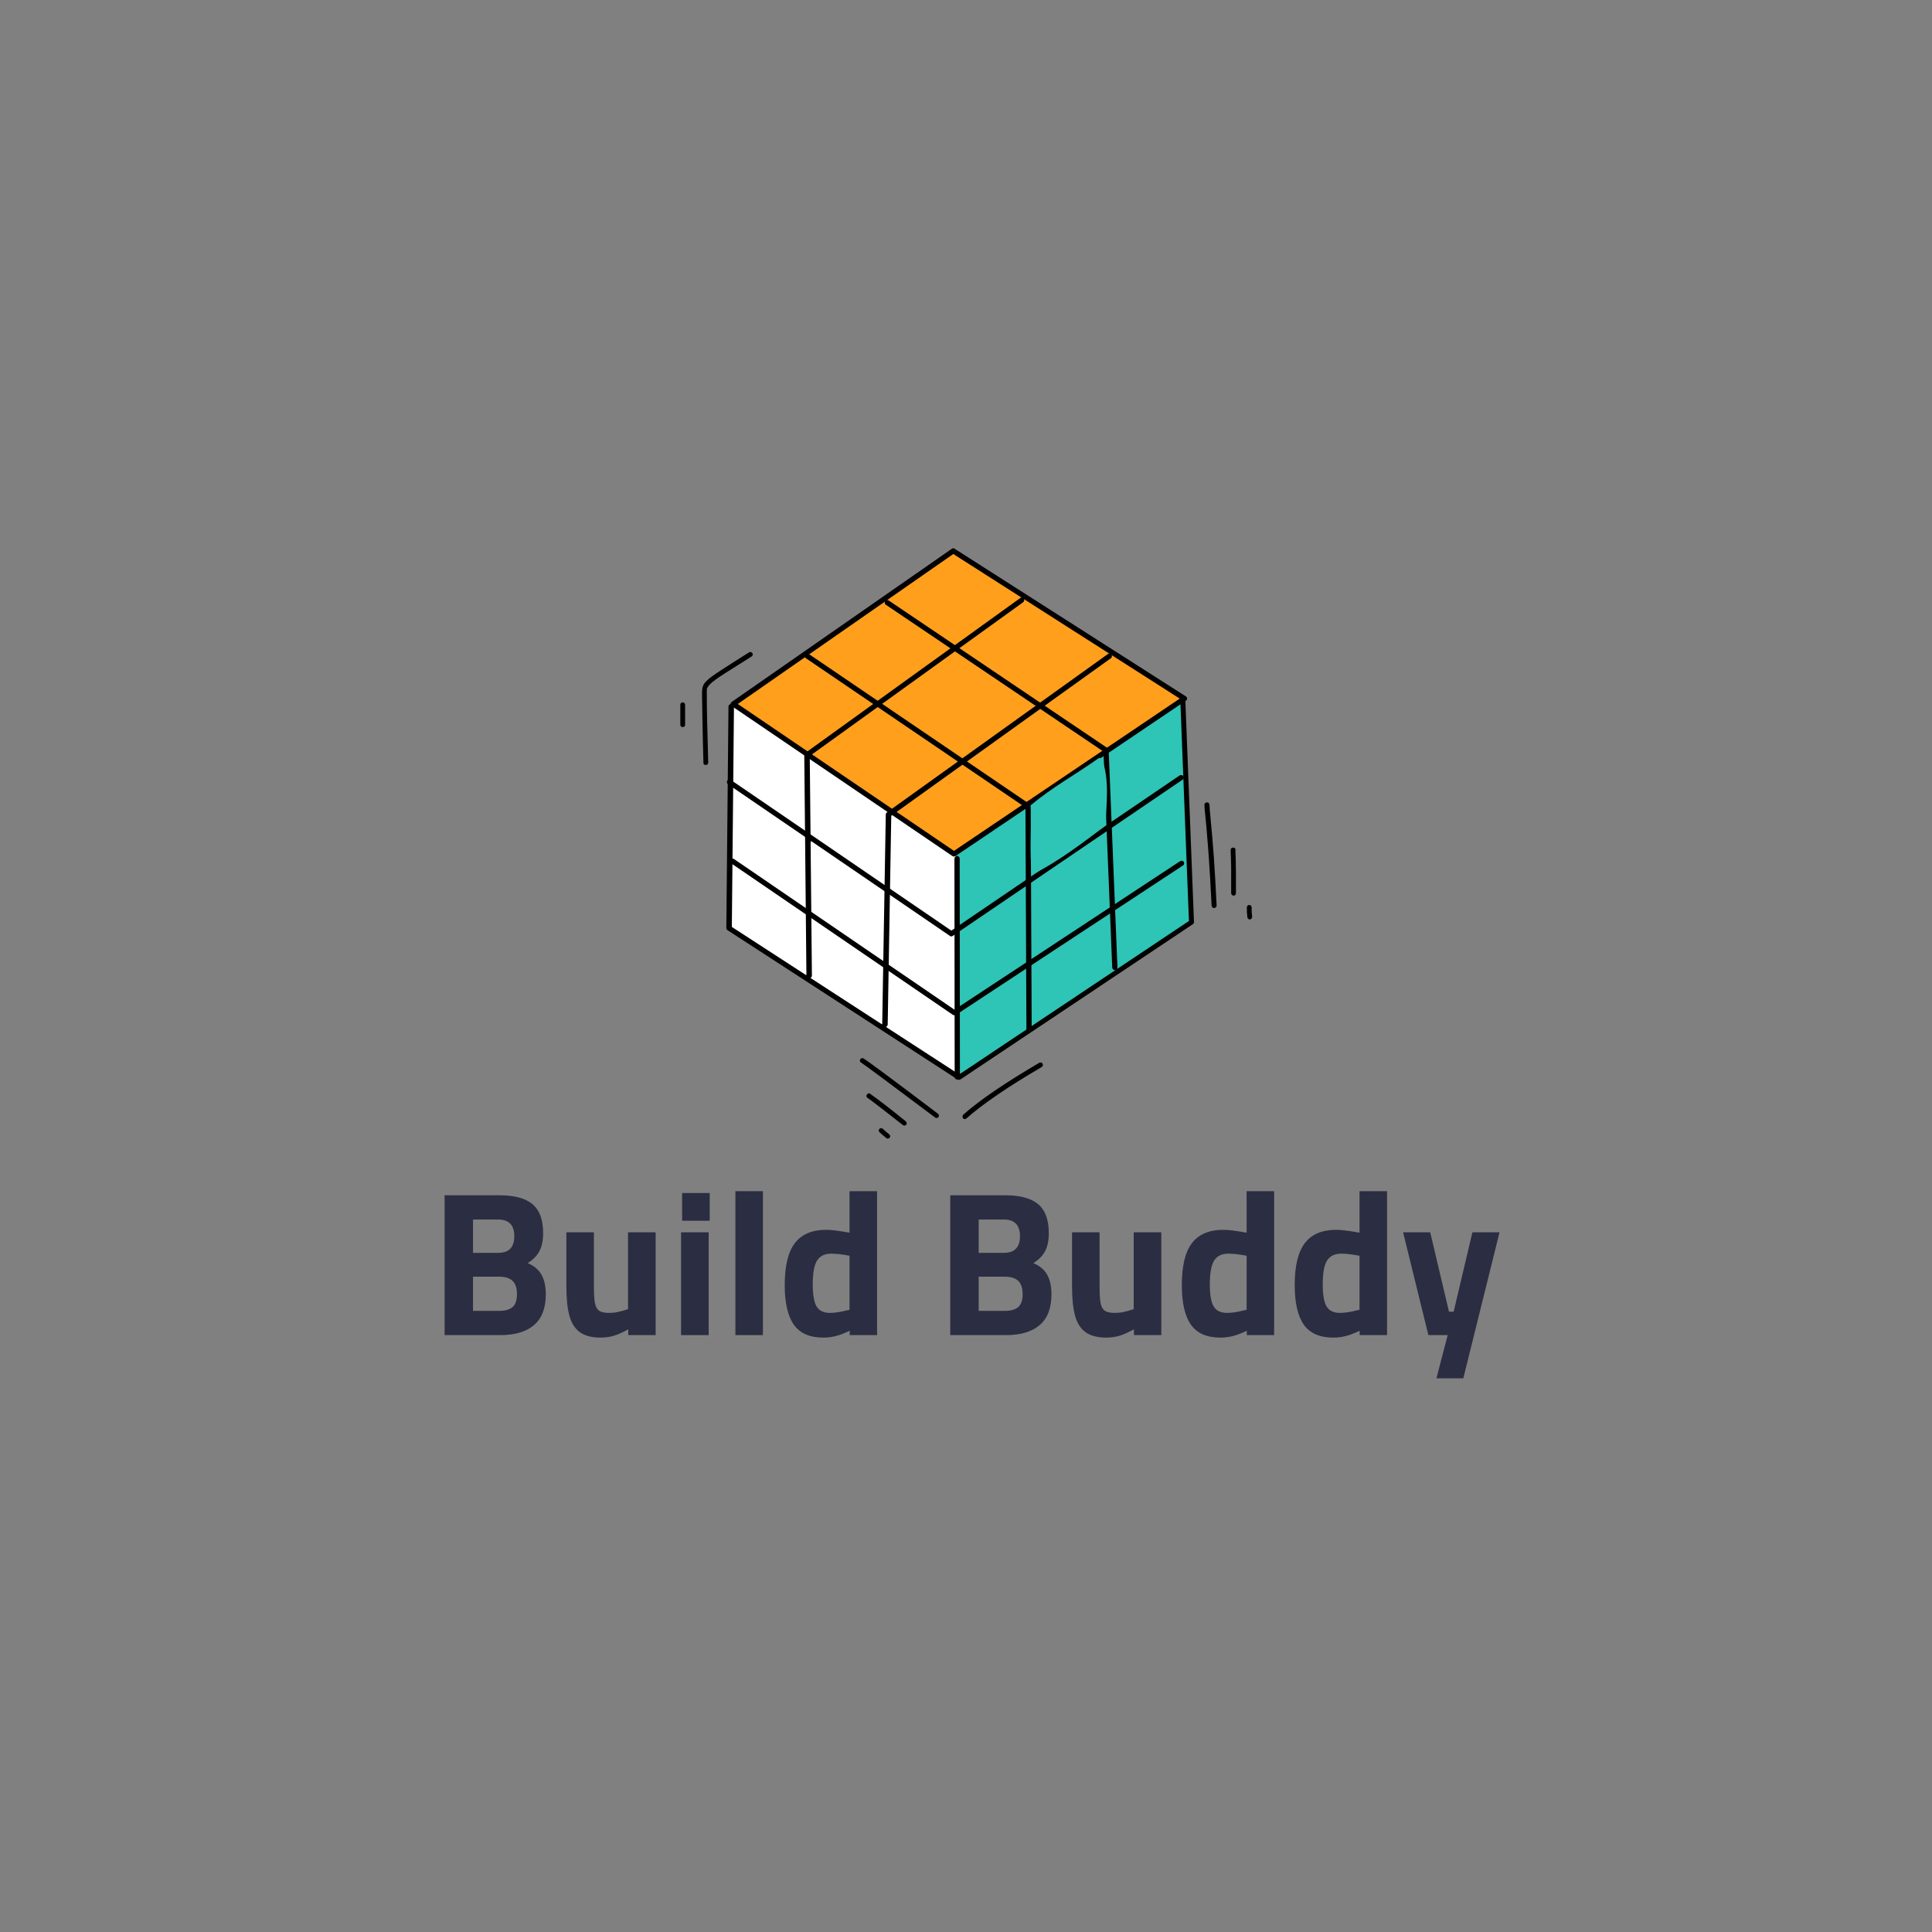 <svg xmlns="http://www.w3.org/2000/svg" xmlns:xlink="http://www.w3.org/1999/xlink" width="500" zoomAndPan="magnify" viewBox="0 0 375 375" height="500" preserveAspectRatio="xMidYMid meet" version="1.0"><rect x="0" y="0" width="375" height="375" fill="#808080" stroke="none"/><defs><g/><clipPath id="id1"><path d="M 141 106.348 L 231 106.348 L 231 167 L 141 167 Z M 141 106.348 " clip-rule="nonzero"/></clipPath><clipPath id="id2"><path d="M 132.043 136 L 133 136 L 133 142 L 132.043 142 Z M 132.043 136 " clip-rule="nonzero"/></clipPath><clipPath id="id3"><path d="M 242 175 L 243.043 175 L 243.043 179 L 242 179 Z M 242 175 " clip-rule="nonzero"/></clipPath><clipPath id="id4"><path d="M 170 218 L 173 218 L 173 221.098 L 170 221.098 Z M 170 218 " clip-rule="nonzero"/></clipPath></defs><path fill="#ff9f1c" d="M 184.691 107.164 C 180.52 110.121 176.234 112.938 172.16 116.02 C 171.695 117.07 173.227 117.414 173.781 118.004 C 177.539 120.566 181.262 123.203 185.168 125.531 C 186.281 125.555 187.047 124.398 187.996 123.922 C 191.469 121.383 195.039 118.961 198.387 116.273 C 198.75 115.207 197.242 114.93 196.652 114.355 C 192.836 111.938 189.059 109.398 185.18 107.117 C 185.008 107.043 184.844 107.059 184.691 107.164 Z M 184.691 107.164 " fill-opacity="1" fill-rule="nonzero"/><path fill="#ff9f1c" d="M 171.609 116.668 C 169.766 117.281 168.293 118.727 166.645 119.727 C 163.418 122.039 160.027 124.16 156.996 126.723 C 156.594 127.781 158.152 128.109 158.734 128.711 C 162.523 131.277 166.242 133.965 170.133 136.371 C 171.301 136.285 172.105 135.125 173.117 134.613 C 176.93 131.902 180.77 129.223 184.508 126.414 C 185.207 125.469 183.719 124.961 183.176 124.441 C 179.461 121.797 175.613 119.32 171.902 116.699 C 171.805 116.672 171.707 116.664 171.605 116.668 Z M 171.609 116.668 " fill-opacity="1" fill-rule="nonzero"/><path fill="#ff9f1c" d="M 155.859 127.234 C 151.633 130.25 147.234 133.047 143.176 136.285 C 142.535 137.293 144.168 137.699 144.703 138.242 C 148.676 140.91 152.551 143.734 156.629 146.219 C 157.844 146.004 158.691 144.863 159.75 144.277 C 163.066 141.883 166.41 139.516 169.688 137.062 C 170.305 135.922 168.449 135.566 167.84 134.91 C 164.004 132.363 160.242 129.637 156.363 127.191 C 156.188 127.109 156.02 127.125 155.859 127.234 Z M 155.859 127.234 " fill-opacity="1" fill-rule="nonzero"/><path fill="#ff9f1c" d="M 170.449 136.953 C 168.441 137.762 166.805 139.312 164.992 140.48 C 162.547 142.305 159.961 143.984 157.621 145.93 C 157.195 147.078 158.762 147.605 159.418 148.238 C 163.887 151.309 168.32 154.445 172.941 157.281 C 174.059 157.316 174.832 156.164 175.789 155.68 C 179.156 153.234 182.645 150.918 185.902 148.332 C 186.375 147.207 184.828 146.656 184.176 146.047 C 179.727 142.98 175.285 139.879 170.738 136.969 C 170.645 136.941 170.551 136.938 170.453 136.949 Z M 170.449 136.953 " fill-opacity="1" fill-rule="nonzero"/><path fill="#ff9f1c" d="M 185.145 126.145 C 182.797 127.465 180.703 129.25 178.477 130.777 C 176.012 132.637 173.414 134.355 171.078 136.367 C 170.766 137.438 172.34 137.719 172.906 138.348 C 177.441 141.414 181.883 144.633 186.539 147.508 C 187.715 147.453 188.559 146.305 189.574 145.793 C 193.457 143.004 197.449 140.332 201.129 137.285 C 201.582 136.246 199.996 135.934 199.449 135.348 C 194.82 132.285 190.324 128.98 185.512 126.203 C 185.395 126.152 185.273 126.137 185.145 126.152 Z M 185.145 126.145 " fill-opacity="1" fill-rule="nonzero"/><path fill="#ff9f1c" d="M 198.629 116.137 C 194.492 119.355 190.094 122.281 185.953 125.473 C 185.496 126.555 187.258 126.867 187.848 127.512 C 192.48 130.562 196.973 133.852 201.766 136.645 C 202.836 136.668 203.586 135.551 204.508 135.102 C 208.156 132.492 211.867 129.957 215.426 127.23 C 215.875 126.105 214.219 125.836 213.617 125.219 C 208.82 122.18 204.129 118.949 199.168 116.191 C 198.996 116.109 198.816 116.09 198.629 116.137 Z M 198.629 116.137 " fill-opacity="1" fill-rule="nonzero"/><path fill="#ff9f1c" d="M 215.586 127.008 C 212.004 129.941 208.094 132.469 204.363 135.223 C 203.77 135.867 201.891 136.34 202.586 137.422 C 206.535 140.023 210.344 142.863 214.395 145.309 C 215.445 145.828 216.273 144.512 217.168 144.141 C 221.191 141.422 225.312 138.777 229.238 135.949 C 229.734 134.852 227.914 134.559 227.312 133.93 C 223.586 131.602 219.93 129.105 216.156 126.895 C 215.934 126.793 215.773 126.898 215.586 127.008 Z M 215.586 127.008 " fill-opacity="1" fill-rule="nonzero"/><path fill="#ff9f1c" d="M 201.711 137.234 C 196.93 140.473 192.25 143.895 187.629 147.355 C 186.98 148.422 188.656 148.832 189.234 149.434 C 192.426 151.57 195.512 153.895 198.844 155.812 C 200.062 156.336 200.945 154.867 201.949 154.449 C 205.887 151.703 210.02 149.219 213.789 146.246 C 214.609 145.543 213.594 144.777 212.953 144.461 C 209.387 142.031 205.836 139.578 202.199 137.254 C 202.043 137.254 201.875 137.203 201.719 137.23 Z M 201.711 137.234 " fill-opacity="1" fill-rule="nonzero"/><path fill="#ff9f1c" d="M 186.645 148.109 C 182.266 150.926 178.129 154.113 173.863 157.105 C 173.09 158.176 174.922 158.602 175.512 159.199 C 178.684 161.301 181.785 163.57 185.008 165.566 C 186.09 165.52 186.91 164.395 187.887 163.922 C 191.41 161.453 195.109 159.215 198.555 156.637 C 198.957 155.551 197.391 155.238 196.812 154.617 C 193.566 152.422 190.371 150.125 187.012 148.105 L 186.645 148.105 Z M 186.645 148.109 " fill-opacity="1" fill-rule="nonzero"/><path fill="#2ec4b6" d="M 228.566 136.539 C 224.125 139.625 219.492 142.484 215.168 145.711 C 214.414 147.664 215.082 149.898 214.957 151.945 C 215.168 154.531 214.891 157.238 215.43 159.746 C 216.895 159.941 217.996 158.219 219.305 157.641 C 222.684 155.496 225.816 152.902 229.336 151.012 C 230.562 150.355 229.84 148.547 230.02 147.426 C 229.84 143.879 229.977 140.238 229.375 136.758 C 229.328 136.449 228.777 136.387 228.566 136.539 Z M 228.566 136.539 " fill-opacity="1" fill-rule="nonzero"/><path fill="#2ec4b6" d="M 213.773 146.598 C 209.074 149.695 204.293 152.781 199.773 156.086 C 199.496 160.086 199.668 164.242 199.727 168.301 C 199.66 169.082 199.801 170.824 200.973 170.066 C 205.578 166.883 210.395 163.969 214.77 160.477 C 215.809 159.316 214.824 157.602 215.047 156.219 C 214.812 153.082 215.066 149.848 214.52 146.766 C 214.262 146.648 214.078 146.422 213.773 146.598 Z M 213.773 146.598 " fill-opacity="1" fill-rule="nonzero"/><path fill="#2ec4b6" d="M 198.656 156.727 C 194.328 159.668 189.855 162.484 185.676 165.578 C 185.535 168.785 185.957 172.113 185.898 175.379 C 186.141 176.68 185.449 178.461 186.48 179.477 C 187.816 179.625 188.777 178.137 189.934 177.621 C 193.051 175.43 196.344 173.402 199.324 171.078 C 199.66 166.531 199.457 161.836 199.586 157.234 C 199.527 156.793 199.062 156.488 198.656 156.727 Z M 198.656 156.727 " fill-opacity="1" fill-rule="nonzero"/><path fill="#2ec4b6" d="M 198.641 171.805 C 194.469 174.711 190.098 177.426 186.055 180.453 C 185.77 184.5 185.961 188.699 185.988 192.805 C 186.148 193.598 185.641 195.637 187.043 195.316 C 191.184 192.625 195.445 190.012 199.426 187.137 C 199.742 182.918 199.48 178.531 199.574 174.246 C 199.426 173.492 200.082 171.355 198.641 171.805 Z M 198.641 171.805 " fill-opacity="1" fill-rule="nonzero"/><path fill="#2ec4b6" d="M 214.262 161.164 C 209.465 164.496 204.465 167.633 199.793 171.086 C 199.484 175.57 199.738 180.207 199.648 184.746 C 199.078 187.059 201.215 186.52 202.273 185.332 C 206.684 182.344 211.293 179.555 215.578 176.449 C 215.816 172.648 215.512 168.691 215.41 164.836 C 215.156 163.641 215.695 161.918 214.73 161.129 C 214.566 160.988 214.418 161.105 214.258 161.164 Z M 214.262 161.164 " fill-opacity="1" fill-rule="nonzero"/><path fill="#2ec4b6" d="M 229.074 151.215 C 224.516 154.082 220.133 157.215 215.66 160.215 C 215.062 162.039 215.59 164.156 215.527 166.098 C 215.688 169.117 215.734 172.164 216.055 175.176 C 216.949 176.289 218.141 174.539 219.074 174.238 C 221.652 172.605 224.172 170.883 226.75 169.25 C 223.246 171.766 219.461 173.953 216.023 176.527 C 215.902 179.504 216.32 182.629 216.387 185.664 C 216.48 186.48 216.312 188.535 217.691 188.055 C 222.047 185.02 226.664 182.316 230.812 179.004 C 231.773 177.852 230.855 176.203 231.07 174.859 C 230.633 167.141 230.727 159.375 229.973 151.684 C 229.887 151.293 229.453 151.035 229.074 151.215 Z M 229.074 151.215 " fill-opacity="1" fill-rule="nonzero"/><path fill="#2ec4b6" d="M 215.234 177.34 C 211.957 178.746 209.113 181.062 206.074 182.922 C 203.984 184.461 201.504 185.621 199.652 187.395 C 199.766 191.219 199.387 195.098 199.879 198.891 C 200.707 200.148 201.992 198.227 202.883 197.938 C 207.348 194.895 212.004 192.039 216.344 188.867 C 216.461 185.992 216.043 183.008 216.094 180.07 C 215.91 179.262 216.387 177.52 215.234 177.34 Z M 215.234 177.34 " fill-opacity="1" fill-rule="nonzero"/><path fill="#2ec4b6" d="M 198.832 187.961 C 194.465 190.328 190.418 193.344 186.199 195.988 C 185.57 197.777 186.105 199.902 185.926 201.82 C 186.062 203.902 185.656 206.094 186.211 208.117 C 187.227 209.133 188.367 207.301 189.32 206.992 C 192.695 204.676 196.25 202.527 199.488 200.074 C 199.742 196.301 199.562 192.371 199.473 188.539 C 199.422 188.254 199.141 187.93 198.832 187.961 Z M 198.832 187.961 " fill-opacity="1" fill-rule="nonzero"/><path fill="#ffffff" d="M 142.293 137.352 C 141.707 139.145 142.125 141.199 141.945 143.086 C 141.969 145.996 141.738 148.961 141.945 151.836 C 145.328 154.52 149.156 156.832 152.719 159.363 C 153.871 160.004 154.84 161.117 156.133 161.414 C 157.133 160.477 156.367 158.75 156.629 157.5 C 156.582 153.844 156.77 150.129 156.535 146.508 C 153.16 143.867 149.371 141.555 145.805 139.086 C 144.672 138.625 143.57 136.988 142.285 137.352 Z M 142.293 137.352 " fill-opacity="1" fill-rule="nonzero"/><path fill="#ffffff" d="M 156.91 147.398 C 156.766 152.035 156.582 156.734 156.898 161.371 C 157.66 163.285 159.918 164.031 161.398 165.301 C 164.711 167.496 167.93 169.926 171.32 171.953 C 172.656 171.609 171.852 169.492 172.184 168.375 C 172.309 164.676 172.523 160.918 172.34 157.25 C 168.977 154.59 165.156 152.312 161.613 149.805 C 160.152 148.965 158.891 147.637 157.301 147.105 L 157.098 147.262 Z M 156.91 147.398 " fill-opacity="1" fill-rule="nonzero"/><path fill="#ffffff" d="M 172.664 158.082 C 172.48 162.832 172.203 167.633 172.441 172.395 C 172.93 173.723 174.695 174.074 175.664 175.031 C 178.664 176.973 181.469 179.34 184.691 180.883 C 186.117 180.617 185.516 178.617 185.734 177.598 C 185.742 173.844 185.941 170.035 185.746 166.316 C 182.348 163.641 178.5 161.352 174.93 158.824 C 174.238 158.531 173.41 157.281 172.664 158.078 Z M 172.664 158.082 " fill-opacity="1" fill-rule="nonzero"/><path fill="#ffffff" d="M 172.41 173.707 C 172.164 178.203 172.074 182.746 172.066 187.258 C 174.262 189.324 177.07 190.793 179.512 192.621 C 181.375 193.742 183.082 195.344 185.074 196.141 C 186.215 195.867 185.586 194.188 185.809 193.309 C 185.777 189.445 186.102 185.523 185.621 181.691 C 184.945 180.914 183.703 180.723 182.891 180 C 179.535 177.926 176.391 175.449 173.027 173.457 C 172.758 173.266 172.617 173.621 172.414 173.703 Z M 172.41 173.707 " fill-opacity="1" fill-rule="nonzero"/><path fill="#ffffff" d="M 157.824 163.172 C 156.52 163.668 157.234 165.555 156.988 166.617 C 157.023 170.133 156.852 173.707 157.09 177.184 C 160.602 179.93 164.555 182.301 168.242 184.902 C 169.332 185.285 170.84 187.586 171.762 186.191 C 172.016 181.75 172.25 177.242 172.047 172.82 C 168.684 170.164 164.879 167.879 161.336 165.379 C 160.16 164.691 159.102 163.641 157.828 163.172 Z M 157.824 163.172 " fill-opacity="1" fill-rule="nonzero"/><path fill="#ffffff" d="M 141.91 152.91 C 141.52 157.418 141.84 162.012 141.746 166.547 C 142.953 168.113 145.07 168.914 146.625 170.188 C 149.695 172.246 152.707 174.391 155.848 176.34 C 157.312 176.453 156.633 174.402 156.844 173.523 C 156.785 169.723 157.078 165.816 156.379 162.094 C 151.977 158.816 147.293 155.77 142.703 152.691 C 142.371 152.633 142.137 152.625 141.91 152.91 Z M 141.91 152.91 " fill-opacity="1" fill-rule="nonzero"/><path fill="#ffffff" d="M 142.023 167.82 C 141.484 170.062 141.852 172.512 141.672 174.828 C 141.816 176.637 141.25 178.656 141.859 180.332 C 146.617 183.336 151.27 186.602 156.086 189.445 C 157.484 188.938 156.469 186.613 156.809 185.355 C 156.723 182.691 157.105 179.938 156.664 177.328 C 152.16 173.914 147.457 170.715 142.691 167.684 C 142.449 167.543 142.246 167.777 142.027 167.824 Z M 142.023 167.82 " fill-opacity="1" fill-rule="nonzero"/><path fill="#ffffff" d="M 157.25 178.164 C 156.648 179.863 157.137 181.836 157.004 183.633 C 157.168 185.855 156.836 188.195 157.332 190.344 C 161.73 193.211 166.078 196.152 170.539 198.918 C 171.945 199.102 171.578 197.086 171.762 196.207 C 171.879 193.34 171.996 190.414 171.781 187.582 C 168.285 184.836 164.363 182.438 160.68 179.855 C 159.574 179.391 158.496 177.793 157.25 178.164 Z M 157.25 178.164 " fill-opacity="1" fill-rule="nonzero"/><path fill="#ffffff" d="M 172.395 188.285 C 171.543 189.387 172.211 191.055 171.953 192.367 C 172.039 194.875 171.648 197.477 172.066 199.918 C 176.398 202.68 180.648 205.668 185.051 208.254 C 186.453 207.75 185.438 205.422 185.777 204.164 C 185.754 201.773 185.969 199.352 185.641 196.98 C 182.32 194.484 178.719 192.246 175.281 189.844 C 174.324 189.371 173.508 188.25 172.395 188.285 Z M 172.395 188.285 " fill-opacity="1" fill-rule="nonzero"/><g clip-path="url(#id1)"><path fill="#000000" d="M 142.602 136.23 L 185.441 165.344 L 184.887 165.344 L 229.621 135.168 L 229.621 136 L 184.746 107.348 L 185.301 107.348 L 142.602 137.062 L 142.602 136.23 M 142.047 137.062 C 141.973 137.016 141.918 136.957 141.875 136.883 C 141.836 136.809 141.812 136.73 141.812 136.645 C 141.812 136.562 141.836 136.48 141.875 136.406 C 141.918 136.336 141.973 136.273 142.047 136.23 L 184.746 106.516 C 184.824 106.449 184.918 106.414 185.023 106.414 C 185.129 106.414 185.223 106.449 185.301 106.516 L 230.176 135.168 C 230.25 135.211 230.305 135.273 230.348 135.348 C 230.387 135.418 230.41 135.5 230.41 135.582 C 230.41 135.668 230.387 135.746 230.348 135.82 C 230.305 135.895 230.25 135.953 230.176 136 L 185.441 166.172 C 185.254 166.273 185.07 166.273 184.887 166.172 Z M 142.047 137.062 " fill-opacity="1" fill-rule="nonzero"/></g><path fill="#000000" d="M 142.461 137.199 L 142.047 180.176 L 141.812 179.762 L 186.457 208.734 L 185.902 208.734 L 231.012 178.605 L 230.781 179.02 L 229.113 136.324 C 229.113 136.047 229.305 135.816 229.574 135.816 C 229.848 135.816 230.086 136.004 230.086 136.277 L 231.75 178.977 C 231.75 179.156 231.676 179.297 231.52 179.391 L 186.41 209.52 C 186.227 209.617 186.043 209.617 185.855 209.52 L 141.211 180.547 C 141.07 180.445 140.992 180.305 140.98 180.129 L 141.398 137.152 C 141.398 137.016 141.449 136.895 141.547 136.797 C 141.648 136.699 141.766 136.648 141.906 136.645 C 142.055 136.656 142.184 136.715 142.289 136.82 C 142.395 136.926 142.453 137.051 142.461 137.199 Z M 142.461 137.199 " fill-opacity="1" fill-rule="nonzero"/><path fill="#000000" d="M 156.527 189.418 L 156.109 146.535 C 156.109 146.355 156.184 146.215 156.34 146.121 L 198.023 116.082 C 198.133 116 198.258 115.969 198.391 115.988 C 198.527 116.008 198.633 116.07 198.719 116.176 C 198.855 116.367 198.812 116.73 198.625 116.871 L 156.941 146.906 L 157.172 146.492 L 157.59 189.375 C 157.59 189.516 157.539 189.633 157.438 189.73 C 157.34 189.832 157.223 189.883 157.082 189.883 C 156.805 189.883 156.527 189.695 156.527 189.422 Z M 156.527 189.418 " fill-opacity="1" fill-rule="nonzero"/><path fill="#000000" d="M 171.238 198.844 L 171.93 158.09 C 171.941 157.914 172.02 157.773 172.164 157.672 L 215.051 126.941 C 215.16 126.855 215.289 126.828 215.426 126.855 C 215.566 126.883 215.672 126.957 215.742 127.082 C 215.883 127.312 215.836 127.637 215.605 127.773 L 172.766 158.504 L 172.996 158.09 L 172.301 198.844 C 172.301 198.984 172.25 199.105 172.152 199.203 C 172.051 199.301 171.934 199.352 171.793 199.355 C 171.516 199.355 171.238 199.121 171.238 198.844 Z M 171.238 198.844 " fill-opacity="1" fill-rule="nonzero"/><path fill="#000000" d="M 186.273 166.637 L 186.32 209.059 C 186.312 209.195 186.262 209.309 186.164 209.402 C 186.066 209.496 185.945 209.543 185.812 209.543 C 185.676 209.543 185.559 209.496 185.457 209.402 C 185.359 209.309 185.309 209.195 185.301 209.059 L 185.254 166.637 C 185.262 166.5 185.312 166.387 185.41 166.293 C 185.512 166.195 185.629 166.148 185.766 166.148 C 185.902 166.148 186.02 166.195 186.117 166.293 C 186.215 166.387 186.27 166.5 186.273 166.637 Z M 186.273 166.637 " fill-opacity="1" fill-rule="nonzero"/><path fill="#000000" d="M 200.246 199.77 C 200.25 199.914 200.203 200.039 200.105 200.145 C 200.004 200.246 199.883 200.301 199.734 200.301 C 199.59 200.301 199.469 200.246 199.367 200.145 C 199.27 200.039 199.223 199.914 199.227 199.77 L 199.039 156.469 L 199.27 156.887 L 156.438 127.773 C 156.207 127.637 156.16 127.312 156.301 127.082 C 156.438 126.852 156.762 126.805 156.992 126.941 L 199.828 156.055 C 199.984 156.148 200.059 156.289 200.059 156.473 L 200.25 199.77 L 199.227 199.77 C 199.234 199.633 199.285 199.52 199.383 199.422 C 199.48 199.328 199.598 199.281 199.734 199.281 C 199.871 199.281 199.988 199.328 200.09 199.422 C 200.188 199.52 200.238 199.633 200.246 199.77 Z M 200.246 199.77 " fill-opacity="1" fill-rule="nonzero"/><path fill="#000000" d="M 215.883 187.801 L 214.172 145.609 L 214.402 146.027 L 171.93 117.375 C 171.699 117.238 171.652 116.914 171.793 116.684 C 171.93 116.453 172.254 116.406 172.488 116.547 L 214.957 145.195 C 215.113 145.289 215.188 145.43 215.188 145.609 L 216.898 187.801 C 216.898 188.078 216.711 188.309 216.438 188.309 C 216.113 188.262 215.883 188.078 215.883 187.801 Z M 215.883 187.801 " fill-opacity="1" fill-rule="nonzero"/><path fill="#000000" d="M 141.859 151.387 L 184.93 180.824 L 184.375 180.824 L 228.973 150.508 C 229.207 150.371 229.531 150.414 229.668 150.648 C 229.805 150.883 229.762 151.203 229.531 151.34 L 184.93 181.656 C 184.742 181.793 184.516 181.793 184.375 181.656 L 141.305 152.219 C 141.074 152.078 141.027 151.758 141.168 151.527 C 141.305 151.293 141.629 151.25 141.859 151.387 Z M 141.859 151.387 " fill-opacity="1" fill-rule="nonzero"/><path fill="#000000" d="M 142.461 166.73 L 185.531 196.164 L 184.98 196.164 L 229.07 167.145 C 229.301 167.008 229.625 167.051 229.766 167.285 C 229.902 167.516 229.859 167.84 229.625 167.977 L 185.531 196.996 C 185.348 197.094 185.164 197.094 184.977 196.996 L 141.906 167.562 C 141.676 167.422 141.629 167.098 141.77 166.867 C 141.906 166.637 142.23 166.59 142.461 166.73 Z M 142.461 166.73 " fill-opacity="1" fill-rule="nonzero"/><path fill="#000000" d="M 136.539 148.105 C 136.355 141.91 136.305 137.477 136.262 134.75 C 136.262 133.918 136.309 133.41 136.492 133.09 L 136.449 133.133 C 136.684 132.535 137.328 131.887 138.391 131.148 L 138.25 131.285 L 138.391 131.148 C 138.668 130.918 140.98 129.391 145.328 126.664 C 145.438 126.574 145.562 126.535 145.707 126.555 C 145.848 126.578 145.957 126.648 146.035 126.766 C 146.113 126.887 146.133 127.016 146.094 127.152 C 146.051 127.293 145.969 127.391 145.84 127.449 C 141.535 130.133 139.27 131.609 138.992 131.84 L 139.086 131.746 L 138.945 131.883 C 138.023 132.531 137.512 133.039 137.328 133.457 C 137.328 133.488 137.312 133.504 137.281 133.504 C 137.188 133.641 137.188 134.012 137.188 134.656 C 137.188 137.383 137.281 141.82 137.465 148.012 C 137.473 148.145 137.43 148.254 137.336 148.348 C 137.246 148.441 137.133 148.484 137.004 148.477 C 136.727 148.477 136.539 148.379 136.539 148.105 Z M 136.539 148.105 " fill-opacity="1" fill-rule="nonzero"/><g clip-path="url(#id2)"><path fill="#000000" d="M 132.051 140.668 L 132.051 136.785 C 132.051 136.656 132.098 136.547 132.188 136.457 C 132.277 136.367 132.387 136.324 132.516 136.324 C 132.641 136.332 132.746 136.379 132.832 136.469 C 132.922 136.555 132.969 136.66 132.977 136.785 L 132.977 140.664 C 132.984 140.793 132.941 140.906 132.852 141 C 132.758 141.09 132.645 141.133 132.516 141.125 C 132.383 141.133 132.273 141.09 132.18 141 C 132.09 140.906 132.047 140.797 132.051 140.668 Z M 132.051 140.668 " fill-opacity="1" fill-rule="nonzero"/></g><path fill="#000000" d="M 234.758 156.195 C 234.758 156.383 234.805 156.656 234.805 157.07 C 235.082 160.258 235.266 161.969 235.266 162.109 L 235.266 162.062 C 235.359 163.078 235.453 164.422 235.59 166.129 C 235.777 168.809 235.961 171.996 236.145 175.742 C 236.145 176.016 235.957 176.203 235.684 176.25 C 235.41 176.293 235.219 176.059 235.172 175.785 C 234.988 172.043 234.805 168.855 234.617 166.219 C 234.48 164.512 234.387 163.125 234.293 162.152 L 234.293 162.02 L 234.293 162.113 C 234.293 161.977 234.156 160.312 233.832 157.125 C 233.797 156.816 233.785 156.508 233.785 156.199 C 233.785 156.07 233.832 155.961 233.922 155.871 C 234.012 155.781 234.121 155.738 234.25 155.738 C 234.527 155.738 234.758 155.926 234.758 156.199 Z M 234.758 156.195 " fill-opacity="1" fill-rule="nonzero"/><path fill="#000000" d="M 239.801 164.879 L 239.801 165.297 C 239.801 166.082 239.848 166.496 239.848 166.59 C 239.848 167.605 239.895 168.484 239.895 169.27 L 239.895 173.383 C 239.895 173.512 239.848 173.621 239.758 173.711 C 239.668 173.801 239.559 173.844 239.43 173.848 C 239.305 173.836 239.199 173.789 239.113 173.699 C 239.023 173.613 238.977 173.508 238.969 173.383 L 238.969 169.316 C 238.969 168.531 238.969 167.652 238.922 166.684 C 238.922 166.59 238.922 166.176 238.875 165.391 L 238.875 164.973 C 238.867 164.844 238.91 164.73 239.004 164.637 C 239.094 164.547 239.207 164.504 239.336 164.512 C 239.613 164.512 239.801 164.648 239.801 164.879 Z M 239.801 164.879 " fill-opacity="1" fill-rule="nonzero"/><g clip-path="url(#id3)"><path fill="#000000" d="M 242.945 176.109 L 242.945 176.895 L 243.039 177.957 C 243.043 178.082 243.004 178.191 242.926 178.289 C 242.848 178.387 242.746 178.445 242.625 178.465 C 242.391 178.512 242.16 178.277 242.113 178.051 L 242.02 176.988 L 242.02 176.109 C 242.02 175.98 242.066 175.875 242.156 175.781 C 242.246 175.691 242.355 175.648 242.484 175.648 C 242.605 175.656 242.715 175.703 242.801 175.793 C 242.891 175.879 242.938 175.984 242.945 176.109 Z M 242.945 176.109 " fill-opacity="1" fill-rule="nonzero"/></g><path fill="#000000" d="M 167.629 205.453 C 168.461 205.961 173.273 209.52 182.062 216.176 C 182.164 216.25 182.227 216.352 182.242 216.48 C 182.262 216.605 182.234 216.719 182.156 216.82 C 182.078 216.926 181.977 216.984 181.852 217 C 181.723 217.02 181.609 216.992 181.508 216.914 C 172.719 210.305 167.906 206.746 167.121 206.238 C 167.008 206.172 166.938 206.074 166.91 205.945 C 166.883 205.816 166.906 205.699 166.98 205.594 C 167.051 205.48 167.148 205.414 167.277 205.387 C 167.402 205.359 167.52 205.383 167.629 205.453 Z M 167.629 205.453 " fill-opacity="1" fill-rule="nonzero"/><path fill="#000000" d="M 186.965 216.359 C 190.203 213.492 195.109 210.168 201.723 206.285 C 201.84 206.223 201.961 206.207 202.086 206.242 C 202.211 206.281 202.309 206.355 202.371 206.469 C 202.434 206.586 202.449 206.707 202.414 206.832 C 202.379 206.957 202.301 207.055 202.188 207.117 C 195.617 210.953 190.758 214.281 187.566 217.098 C 187.473 217.184 187.363 217.223 187.234 217.215 C 187.105 217.207 187 217.152 186.922 217.051 C 186.848 216.945 186.812 216.828 186.82 216.699 C 186.832 216.566 186.879 216.457 186.965 216.359 Z M 186.965 216.359 " fill-opacity="1" fill-rule="nonzero"/><path fill="#000000" d="M 168.879 212.293 C 170.406 213.355 172.719 215.156 175.816 217.652 C 176.008 217.84 176.047 218.117 175.91 218.301 C 175.832 218.395 175.73 218.449 175.605 218.469 C 175.484 218.484 175.367 218.461 175.266 218.395 C 172.164 215.945 169.852 214.145 168.371 213.078 C 168.254 213.012 168.188 212.91 168.168 212.777 C 168.148 212.645 168.184 212.531 168.277 212.434 C 168.465 212.242 168.691 212.109 168.879 212.293 Z M 168.879 212.293 " fill-opacity="1" fill-rule="nonzero"/><g clip-path="url(#id4)"><path fill="#000000" d="M 171.328 219.086 C 171.605 219.363 172.07 219.734 172.625 220.195 C 172.812 220.383 172.855 220.656 172.672 220.84 C 172.488 221.023 172.207 221.07 172.023 220.887 C 171.469 220.426 171.008 220.055 170.727 219.777 C 170.539 219.59 170.496 219.316 170.684 219.133 C 170.867 218.945 171.145 218.902 171.328 219.086 Z M 171.328 219.086 " fill-opacity="1" fill-rule="nonzero"/></g><path fill="#2ec4b6" d="M 213.266 147.141 C 208.938 150.258 204.066 152.887 200.082 156.312 C 200.27 160.77 199.727 165.402 200.328 169.758 C 205.215 167.371 210.16 163.602 214.578 160.258 C 214.738 155.914 215.441 151.227 213.812 147.125 Z M 213.266 147.141 " fill-opacity="1" fill-rule="nonzero"/><g fill="#2b2d42" fill-opacity="1"><g transform="translate(83.344, 259.144)"><g><path d="M 2.953 -27.141 L 13.609 -27.141 C 16.516 -27.141 18.648 -26.562 20.016 -25.406 C 21.391 -24.25 22.078 -22.379 22.078 -19.797 C 22.078 -18.41 21.848 -17.266 21.391 -16.359 C 20.941 -15.461 20.172 -14.664 19.078 -13.969 C 20.273 -13.488 21.16 -12.754 21.734 -11.766 C 22.305 -10.785 22.594 -9.5 22.594 -7.906 C 22.594 -5.238 21.832 -3.254 20.312 -1.953 C 18.801 -0.648 16.617 0 13.766 0 L 2.953 0 Z M 13.375 -15.969 C 15.445 -15.969 16.484 -17.047 16.484 -19.203 C 16.484 -21.359 15.43 -22.438 13.328 -22.438 L 8.469 -22.438 L 8.469 -15.969 Z M 13.5 -4.703 C 14.695 -4.703 15.578 -4.945 16.141 -5.438 C 16.711 -5.938 17 -6.77 17 -7.938 C 17 -9.113 16.719 -9.973 16.156 -10.516 C 15.602 -11.066 14.719 -11.344 13.5 -11.344 L 8.469 -11.344 L 8.469 -4.703 Z M 13.5 -4.703 "/></g></g></g><g fill="#2b2d42" fill-opacity="1"><g transform="translate(107.651, 259.144)"><g><path d="M 8.938 0.484 C 7.238 0.484 5.898 0.141 4.922 -0.547 C 3.953 -1.242 3.27 -2.312 2.875 -3.75 C 2.477 -5.188 2.281 -7.102 2.281 -9.5 L 2.281 -19.953 L 7.625 -19.953 L 7.625 -9.422 C 7.625 -7.984 7.691 -6.91 7.828 -6.203 C 7.961 -5.504 8.234 -5.016 8.641 -4.734 C 9.055 -4.453 9.691 -4.312 10.547 -4.312 C 11.148 -4.312 11.695 -4.363 12.188 -4.469 C 12.688 -4.57 13.375 -4.758 14.25 -5.031 L 14.25 -19.953 L 19.609 -19.953 L 19.609 0 L 14.297 0 L 14.297 -1.125 C 13.172 -0.508 12.219 -0.086 11.438 0.141 C 10.656 0.367 9.82 0.484 8.938 0.484 Z M 8.938 0.484 "/></g></g></g><g fill="#2b2d42" fill-opacity="1"><g transform="translate(129.724, 259.144)"><g><path d="M 2.469 0 Z M 2.469 -19.953 L 7.828 -19.953 L 7.828 0 L 2.469 0 Z M 2.672 -27.578 L 8.031 -27.578 L 8.031 -22.203 L 2.672 -22.203 Z M 2.672 -27.578 "/></g></g></g><g fill="#2b2d42" fill-opacity="1"><g transform="translate(140.022, 259.144)"><g><path d="M 2.719 -27.938 L 8.062 -27.938 L 8.062 0 L 2.719 0 Z M 2.719 -27.938 "/></g></g></g><g fill="#2b2d42" fill-opacity="1"><g transform="translate(150.799, 259.144)"><g><path d="M 9.016 0.484 C 6.359 0.484 4.441 -0.359 3.266 -2.047 C 2.098 -3.742 1.516 -6.297 1.516 -9.703 C 1.516 -13.43 2.172 -16.148 3.484 -17.859 C 4.805 -19.578 6.836 -20.438 9.578 -20.438 C 10.566 -20.438 12.07 -20.25 14.094 -19.875 L 14.094 -27.938 L 19.438 -27.938 L 19.438 0 L 14.125 0 L 14.125 -0.844 C 13.039 -0.332 12.113 0.016 11.344 0.203 C 10.57 0.391 9.797 0.484 9.016 0.484 Z M 10.266 -4.312 C 11.223 -4.312 12.312 -4.473 13.531 -4.797 L 14.094 -4.906 L 14.094 -15.406 C 12.676 -15.676 11.492 -15.812 10.547 -15.812 C 9.266 -15.812 8.344 -15.359 7.781 -14.453 C 7.227 -13.547 6.953 -12.004 6.953 -9.828 C 6.953 -7.828 7.203 -6.406 7.703 -5.562 C 8.211 -4.727 9.066 -4.312 10.266 -4.312 Z M 10.266 -4.312 "/></g></g></g><g fill="#2b2d42" fill-opacity="1"><g transform="translate(172.712, 259.144)"><g/></g></g><g fill="#2b2d42" fill-opacity="1"><g transform="translate(181.493, 259.144)"><g><path d="M 2.953 -27.141 L 13.609 -27.141 C 16.516 -27.141 18.648 -26.562 20.016 -25.406 C 21.391 -24.25 22.078 -22.379 22.078 -19.797 C 22.078 -18.41 21.848 -17.266 21.391 -16.359 C 20.941 -15.461 20.172 -14.664 19.078 -13.969 C 20.273 -13.488 21.16 -12.754 21.734 -11.766 C 22.305 -10.785 22.594 -9.5 22.594 -7.906 C 22.594 -5.238 21.832 -3.254 20.312 -1.953 C 18.801 -0.648 16.617 0 13.766 0 L 2.953 0 Z M 13.375 -15.969 C 15.445 -15.969 16.484 -17.047 16.484 -19.203 C 16.484 -21.359 15.43 -22.438 13.328 -22.438 L 8.469 -22.438 L 8.469 -15.969 Z M 13.5 -4.703 C 14.695 -4.703 15.578 -4.945 16.141 -5.438 C 16.711 -5.938 17 -6.77 17 -7.938 C 17 -9.113 16.719 -9.973 16.156 -10.516 C 15.602 -11.066 14.719 -11.344 13.5 -11.344 L 8.469 -11.344 L 8.469 -4.703 Z M 13.5 -4.703 "/></g></g></g><g fill="#2b2d42" fill-opacity="1"><g transform="translate(205.8, 259.144)"><g><path d="M 8.938 0.484 C 7.238 0.484 5.898 0.141 4.922 -0.547 C 3.953 -1.242 3.27 -2.312 2.875 -3.75 C 2.477 -5.188 2.281 -7.102 2.281 -9.5 L 2.281 -19.953 L 7.625 -19.953 L 7.625 -9.422 C 7.625 -7.984 7.691 -6.91 7.828 -6.203 C 7.961 -5.504 8.234 -5.016 8.641 -4.734 C 9.055 -4.453 9.691 -4.312 10.547 -4.312 C 11.148 -4.312 11.695 -4.363 12.188 -4.469 C 12.688 -4.57 13.375 -4.758 14.25 -5.031 L 14.25 -19.953 L 19.609 -19.953 L 19.609 0 L 14.297 0 L 14.297 -1.125 C 13.172 -0.508 12.219 -0.086 11.438 0.141 C 10.656 0.367 9.82 0.484 8.938 0.484 Z M 8.938 0.484 "/></g></g></g><g fill="#2b2d42" fill-opacity="1"><g transform="translate(227.873, 259.144)"><g><path d="M 9.016 0.484 C 6.359 0.484 4.441 -0.359 3.266 -2.047 C 2.098 -3.742 1.516 -6.297 1.516 -9.703 C 1.516 -13.43 2.172 -16.148 3.484 -17.859 C 4.805 -19.578 6.836 -20.438 9.578 -20.438 C 10.566 -20.438 12.07 -20.25 14.094 -19.875 L 14.094 -27.938 L 19.438 -27.938 L 19.438 0 L 14.125 0 L 14.125 -0.844 C 13.039 -0.332 12.113 0.016 11.344 0.203 C 10.57 0.391 9.797 0.484 9.016 0.484 Z M 10.266 -4.312 C 11.223 -4.312 12.312 -4.473 13.531 -4.797 L 14.094 -4.906 L 14.094 -15.406 C 12.676 -15.676 11.492 -15.812 10.547 -15.812 C 9.266 -15.812 8.344 -15.359 7.781 -14.453 C 7.227 -13.547 6.953 -12.004 6.953 -9.828 C 6.953 -7.828 7.203 -6.406 7.703 -5.562 C 8.211 -4.727 9.066 -4.312 10.266 -4.312 Z M 10.266 -4.312 "/></g></g></g><g fill="#2b2d42" fill-opacity="1"><g transform="translate(249.786, 259.144)"><g><path d="M 9.016 0.484 C 6.359 0.484 4.441 -0.359 3.266 -2.047 C 2.098 -3.742 1.516 -6.297 1.516 -9.703 C 1.516 -13.43 2.172 -16.148 3.484 -17.859 C 4.805 -19.578 6.836 -20.438 9.578 -20.438 C 10.566 -20.438 12.07 -20.25 14.094 -19.875 L 14.094 -27.938 L 19.438 -27.938 L 19.438 0 L 14.125 0 L 14.125 -0.844 C 13.039 -0.332 12.113 0.016 11.344 0.203 C 10.57 0.391 9.797 0.484 9.016 0.484 Z M 10.266 -4.312 C 11.223 -4.312 12.312 -4.473 13.531 -4.797 L 14.094 -4.906 L 14.094 -15.406 C 12.676 -15.676 11.492 -15.812 10.547 -15.812 C 9.266 -15.812 8.344 -15.359 7.781 -14.453 C 7.227 -13.547 6.953 -12.004 6.953 -9.828 C 6.953 -7.828 7.203 -6.406 7.703 -5.562 C 8.211 -4.727 9.066 -4.312 10.266 -4.312 Z M 10.266 -4.312 "/></g></g></g><g fill="#2b2d42" fill-opacity="1"><g transform="translate(271.699, 259.144)"><g><path d="M 9.297 0 L 5.547 0 L 0.641 -19.953 L 5.906 -19.953 L 9.547 -4.547 L 10.453 -4.547 L 14.094 -19.953 L 19.359 -19.953 L 12.328 8.391 L 7.109 8.391 Z M 9.297 0 "/></g></g></g></svg>